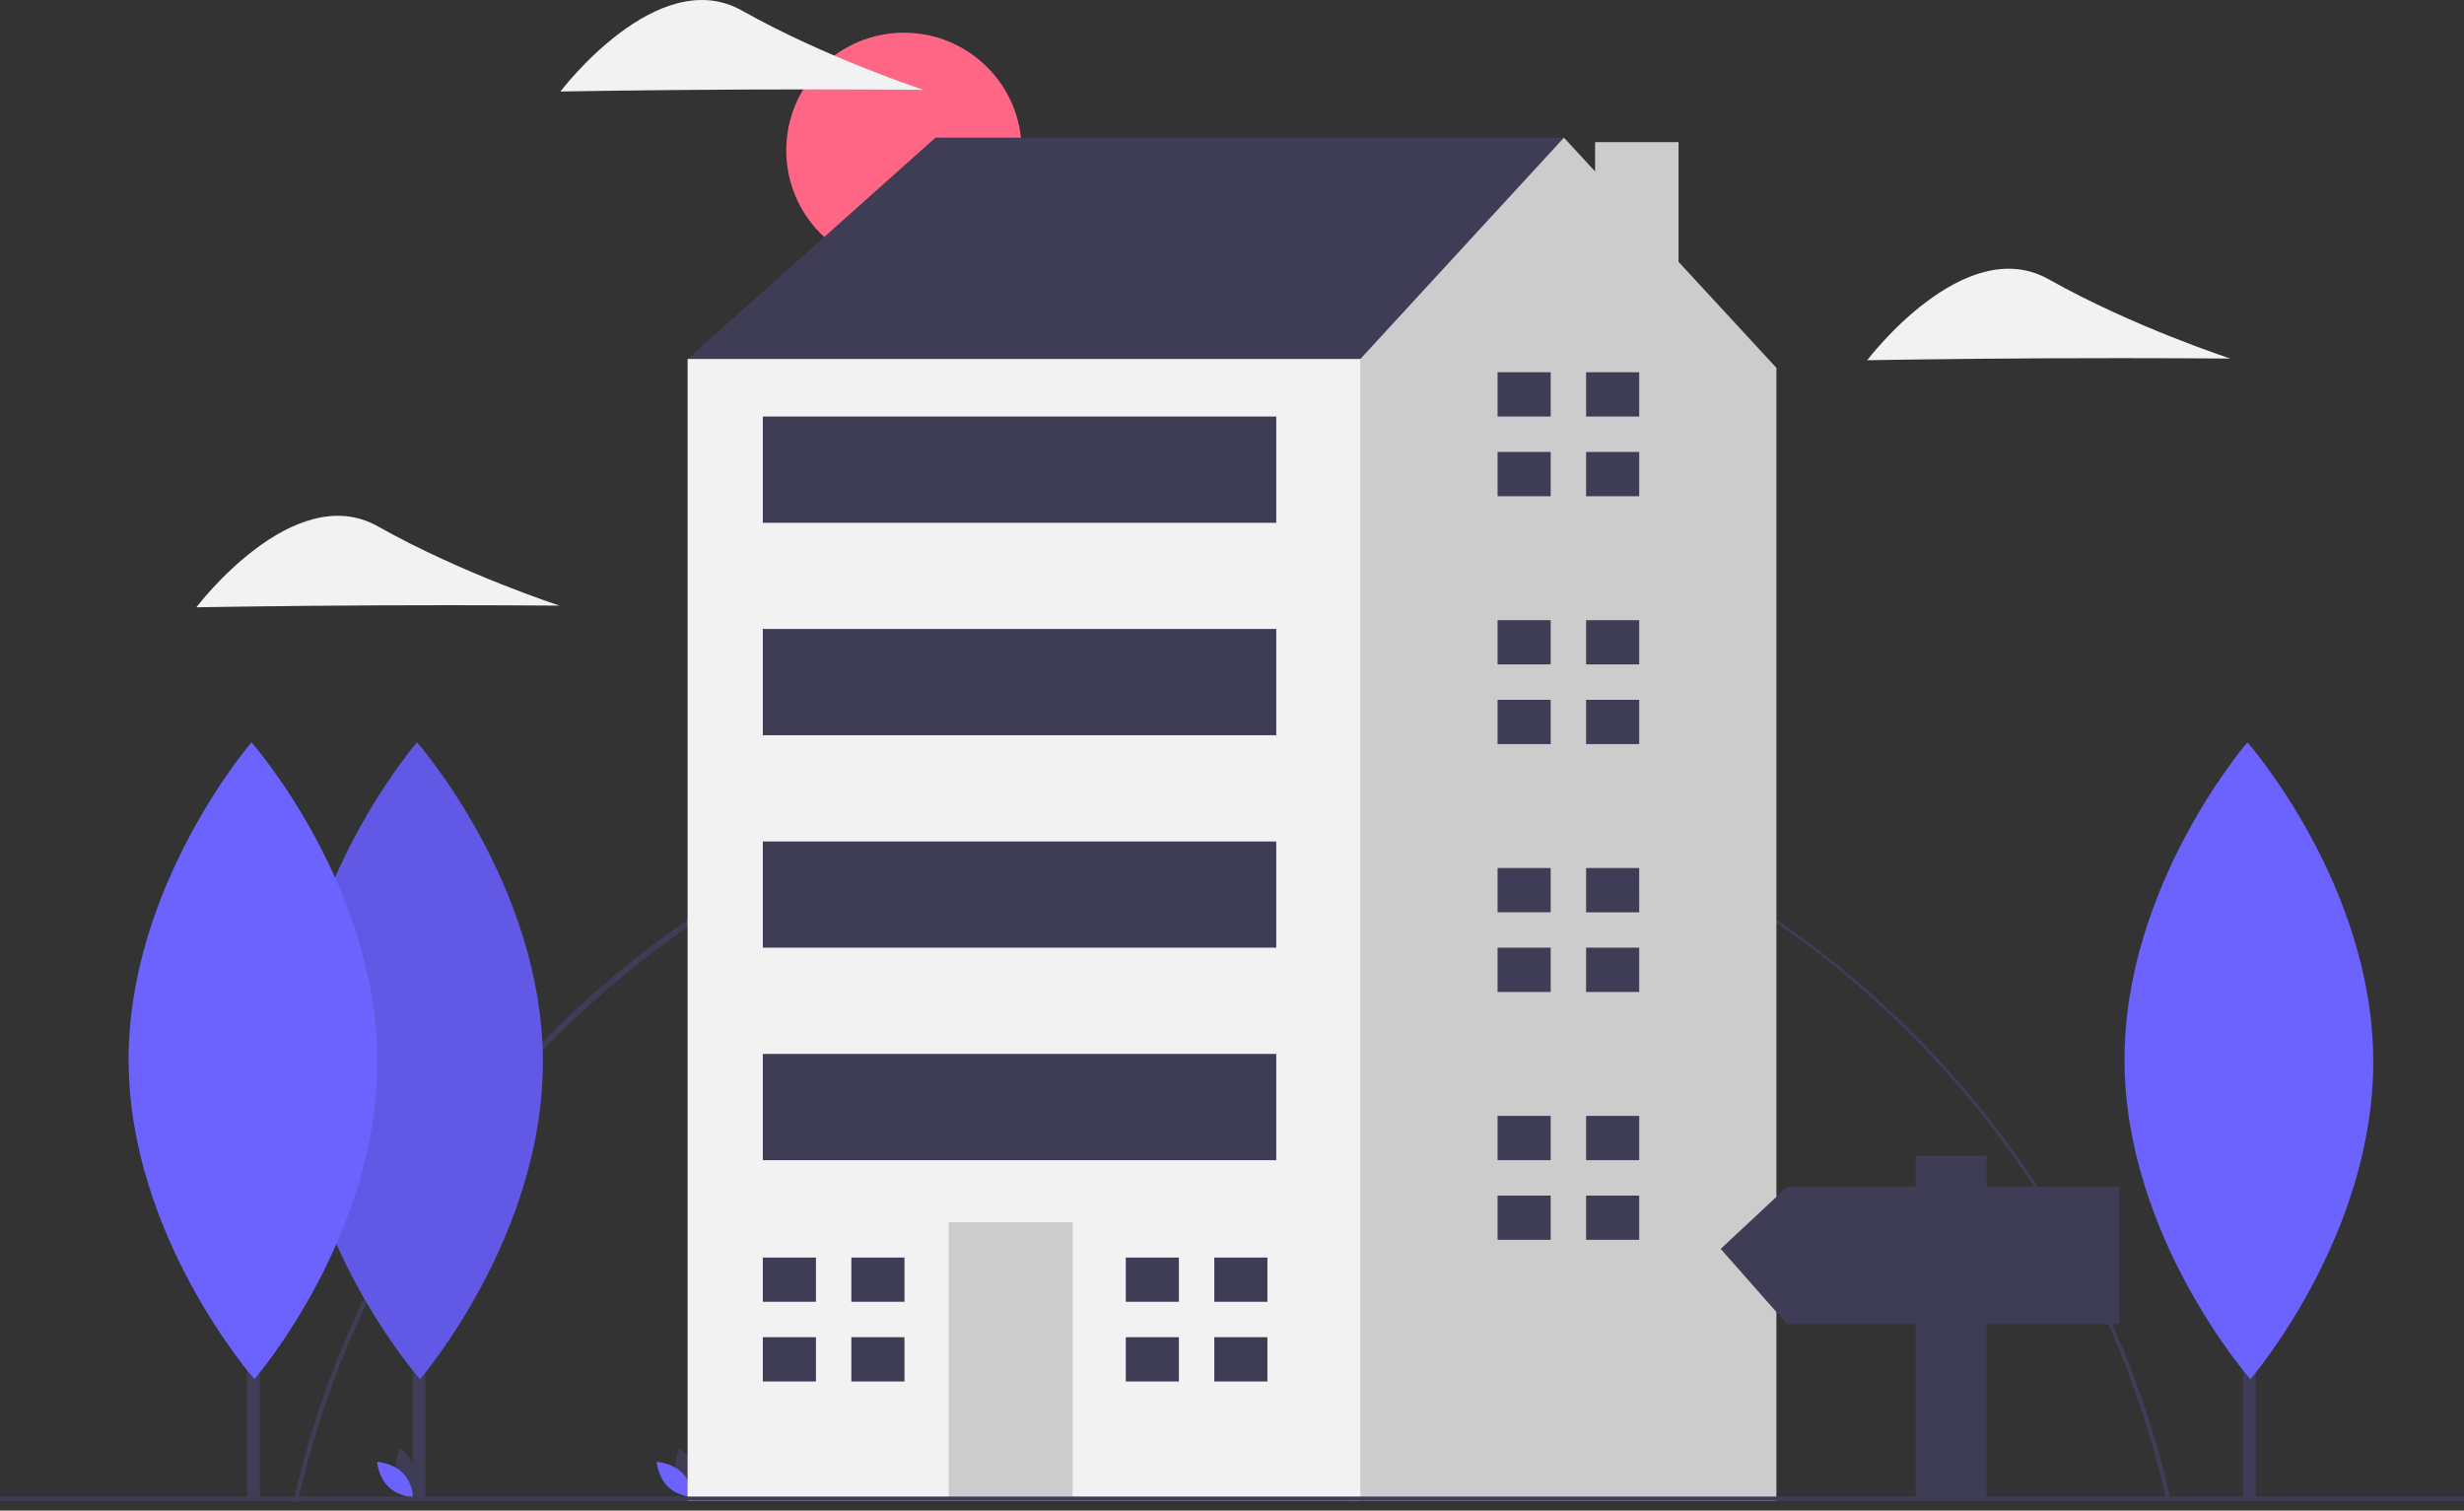 <svg width="230" height="141" fill="none" xmlns="http://www.w3.org/2000/svg"><rect width="100%" height="100%" fill="#333333" stroke="none"/><g clip-path="url(#clip0)"><path d="M27.794 140.207l-.395-.089c4.401-19.571 15.46-37.344 31.142-50.044a89.838 89.838 0 01144.06 49.806l-.394.089c-9.317-40.904-45.166-69.472-87.18-69.472-41.463 0-78.15 29.317-87.233 69.71z" fill="#3F3D56"/><path d="M84.38 25.027c6.069 0 10.988-4.92 10.988-10.988S90.448 3.052 84.38 3.052c-6.069 0-10.988 4.92-10.988 10.987 0 6.068 4.92 10.988 10.987 10.988z" fill="#FF6584"/><path d="M37.045 137.711c.343 1.267 1.516 2.052 1.516 2.052s.618-1.27.276-2.536c-.343-1.267-1.517-2.052-1.517-2.052s-.618 1.27-.275 2.536z" fill="#3F3D56"/><path d="M37.548 137.439c.94.915 1.055 2.322 1.055 2.322s-1.41-.077-2.35-.992c-.94-.915-1.054-2.322-1.054-2.322s1.41.077 2.35.992z" fill="#6C63FF"/><path d="M63.14 137.711c.343 1.267 1.516 2.052 1.516 2.052s.618-1.27.276-2.536c-.343-1.267-1.517-2.052-1.517-2.052s-.618 1.27-.275 2.536z" fill="#3F3D56"/><path d="M63.643 137.439c.94.915 1.055 2.322 1.055 2.322s-1.41-.077-2.35-.992c-.94-.915-1.054-2.322-1.054-2.322s1.41.077 2.35.992z" fill="#6C63FF"/><path d="M68.314 36.814l-4.131-3.306 23.136-20.657h58.667V31.03l-38.01 25.615-39.662-19.831z" fill="#3F3D56"/><path d="M156.682 24.439V13.264h-7.789V16l-2.907-3.149-19.005 20.657-7.436 4.958-11.531 84.245 17.39 17.39h40.413V34.335l-9.135-9.896z" fill="#CCC"/><path d="M126.981 33.508H64.183v106.593h62.798V33.508z" fill="#F2F2F2"/><path d="M100.127 114.072H88.558v26.029h11.569v-26.029z" fill="#CCC"/><path d="M76.164 121.509v-4.131h-4.958v4.131h4.958zm-.414 3.305h-4.544v4.132h4.958v-4.132h-.413zm8.677-7.436h-4.958v4.131h4.958v-4.131zm0 7.436h-4.958v4.132h4.958v-4.132zm25.615-3.305v-4.131h-4.957v4.131h4.957zm-.413 3.305h-4.544v4.132h4.957v-4.132h-.413zm8.676-7.436h-4.958v4.131h4.958v-4.131zm0 7.436h-4.958v4.132h4.958v-4.132zm26.442-85.934v-4.132h-4.958v4.131h4.958zm-.413 3.305h-4.545v4.131h4.958v-4.131h-.413zm8.676-7.437h-4.958v4.131h4.958v-4.131zm0 7.437h-4.958v4.131h4.958v-4.131zm-8.263 19.831v-4.132h-4.958v4.132h4.958zm-.413 3.304h-4.545v4.132h4.958v-4.131h-.413zm8.676-7.436h-4.958v4.132h4.958v-4.132zm0 7.436h-4.958v4.132h4.958v-4.131zm-8.263 19.832V81.02h-4.958v4.132h4.958zm-.413 3.305h-4.545v4.132h4.958v-4.132h-.413zm8.676-7.437h-4.958v4.132h4.958V81.02zm0 7.437h-4.958v4.132h4.958v-4.132zm-8.263 19.831v-4.131h-4.958v4.131h4.958zm-.413 3.306h-4.545v4.131h4.958v-4.131h-.413zm8.676-7.437h-4.958v4.131h4.958v-4.131zm0 7.437h-4.958v4.131h4.958v-4.131zM119.131 38.88H71.206v9.915h47.925v-9.916zm0 19.83H71.206v9.916h47.925v-9.915zm0 19.832H71.206v9.915h47.925v-9.915zm0 19.831H71.206v9.915h47.925v-9.915zM230 139.685H0v.404h230v-.404z" fill="#3F3D56"/><path d="M39.705 92.974h-1.189v46.941h1.189V92.974z" fill="#3F3D56"/><path d="M50.672 98.956C50.748 115.37 39.2 128.73 39.2 128.73s-11.671-13.253-11.747-29.667C27.377 82.65 38.926 69.29 38.926 69.29s11.67 13.253 11.746 29.667z" fill="#6C63FF"/><path opacity=".1" d="M50.672 98.956C50.748 115.37 39.2 128.73 39.2 128.73s-11.671-13.253-11.747-29.667C27.377 82.65 38.926 69.29 38.926 69.29s11.67 13.253 11.746 29.667z" fill="#000"/><path d="M24.256 92.974h-1.189v46.941h1.189V92.974z" fill="#3F3D56"/><path d="M35.223 98.956C35.3 115.37 23.75 128.73 23.75 128.73s-11.67-13.253-11.746-29.667C11.928 82.65 23.477 69.29 23.477 69.29s11.67 13.253 11.746 29.667z" fill="#6C63FF"/><path d="M191.273 33.442c-9.361.043-16.981.181-16.981.181s9.057-11.997 16.947-7.552c7.89 4.445 16.953 7.396 16.953 7.396s-7.558-.068-16.919-.025zM35.31 56.503c-9.361.043-16.98.181-16.98.181s9.056-11.997 16.946-7.552c7.89 4.445 16.953 7.396 16.953 7.396s-7.558-.068-16.919-.025zM69.294 8.359c-9.361.043-16.98.181-16.98.181S61.37-3.457 69.26.988c7.89 4.445 16.953 7.396 16.953 7.396s-7.558-.069-16.919-.025z" fill="#F2F2F2"/><path d="M210.562 92.974h-1.189v46.941h1.189V92.974z" fill="#3F3D56"/><path d="M221.529 98.956c.076 16.414-11.472 29.774-11.472 29.774s-11.671-13.253-11.747-29.667c-.076-16.414 11.473-29.774 11.473-29.774s11.671 13.253 11.746 29.667z" fill="#6C63FF"/><path d="M166.819 110.778h11.994v-2.895h6.617v2.895h12.406v12.821H185.43v16.129h-6.617v-16.129h-11.994l-6.203-7.031 6.203-5.79z" fill="#3F3D56"/></g><defs><clipPath id="clip0"><path fill="#fff" d="M0 0h230v140.207H0z"/></clipPath></defs></svg>